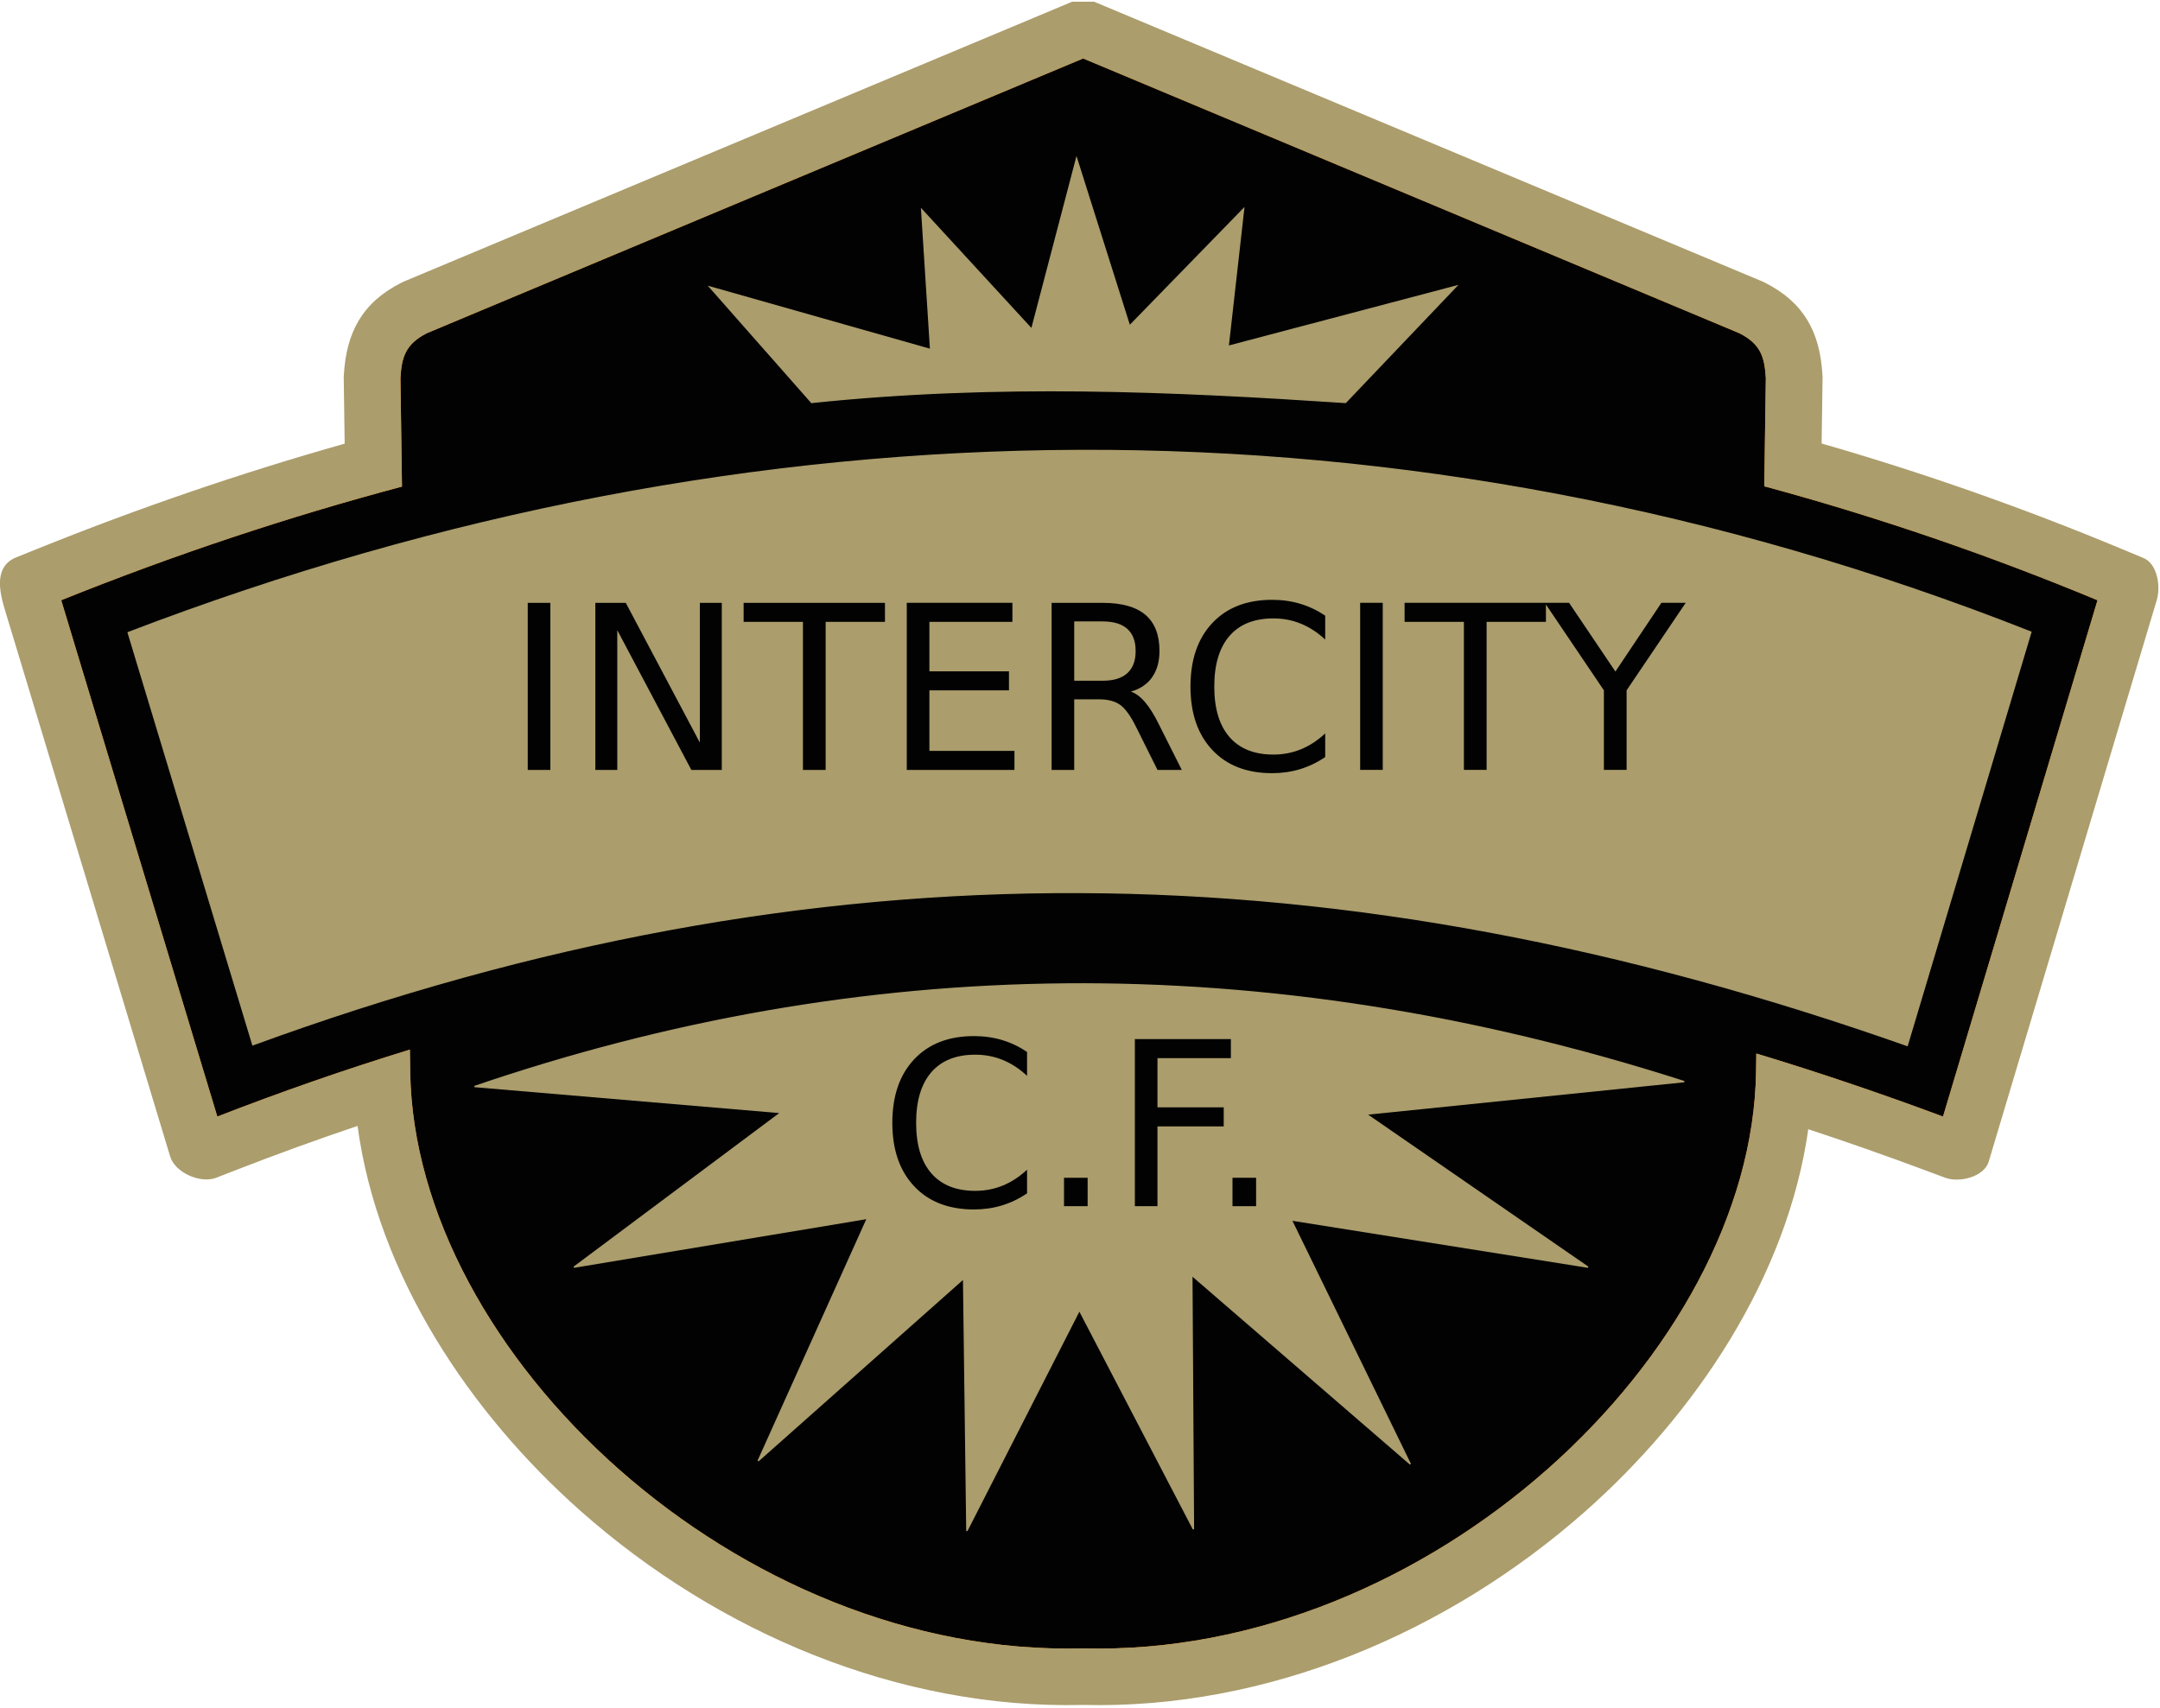 <?xml version="1.0" encoding="UTF-8"?>
<svg id="Layer_2" data-name="Layer 2" xmlns="http://www.w3.org/2000/svg" xmlns:xlink="http://www.w3.org/1999/xlink" viewBox="0 0 706.8 558.96">
  <defs>
    <style>
      .cls-1 {
        clip-path: url(#clippath);
      }

      .cls-2, .cls-3, .cls-4, .cls-5 {
        stroke-width: 0px;
      }

      .cls-2, .cls-6, .cls-7 {
        fill: none;
      }

      .cls-3, .cls-4 {
        fill-rule: evenodd;
      }

      .cls-3, .cls-5 {
        fill: #020202;
      }

      .cls-4 {
        fill: #ab9d6c;
      }

      .cls-6 {
        stroke: #ab9d6c;
      }

      .cls-6, .cls-7 {
        stroke-width: .43px;
      }

      .cls-7 {
        stroke: #f07c00;
      }
    </style>
    <clipPath id="clippath">
      <rect class="cls-2" width="706.8" height="558.96"/>
    </clipPath>
  </defs>
  <g id="Layer_1-2" data-name="Layer 1">
    <g>
      <path class="cls-3" d="m19.77,196.29c37.35-15.03,74.56-27.38,111.55-37.22l-.5-35.32c.4-6.84,1.6-11.27,8.8-14.92L354.43,18.9l214.8,89.94c7.2,3.64,8.4,8.08,8.8,14.92l-.5,35.21c37.18,10.06,73.59,22.56,109.08,37.33l-50.68,169.38c-20.5-7.64-40.83-14.52-61.02-20.63l-.08,5.61c-1.3,92.46-107.5,192.04-220.41,188.98-112.91,3.07-219.1-96.52-220.41-188.98l-.1-6.88c-20.77,6.37-41.73,13.66-62.94,21.9L19.77,196.29Z"/>
      <path class="cls-7" d="m19.77,196.29c37.35-15.03,74.56-27.38,111.55-37.22l-.5-35.32c.4-6.84,1.6-11.27,8.8-14.92L354.43,18.9l214.8,89.94c7.2,3.64,8.4,8.08,8.8,14.92l-.5,35.21c37.18,10.06,73.59,22.56,109.08,37.33l-50.68,169.38c-20.5-7.64-40.83-14.52-61.02-20.63l-.08,5.61c-1.3,92.46-107.5,192.04-220.41,188.98-112.91,3.07-219.1-96.51-220.41-188.98l-.1-6.88c-20.77,6.37-41.73,13.66-62.94,21.9L19.77,196.29Z"/>
      <path class="cls-4" d="m41.94,207.02l40.79,134.89c185.49-67.84,355.93-65.18,541.35.22l40.47-135.27c-203.86-80.51-418.24-78.06-622.61.16h0Z"/>
      <path class="cls-6" d="m41.94,207.02l40.79,134.89c185.49-67.84,355.93-65.18,541.35.22l40.47-135.27c-203.86-80.51-418.24-78.06-622.61.16h0Z"/>
      <g class="cls-1">
        <path class="cls-4" d="m686.62,196.29l-50.68,169.38c-20.5-7.64-40.83-14.52-61.02-20.63l-.08,5.61c-1.3,92.46-107.5,192.04-220.41,188.98-112.91,3.07-219.1-96.52-220.41-188.98l-.1-6.88c-20.77,6.37-41.73,13.66-62.94,21.9L19.77,196.29c37.35-15.03,74.56-27.38,111.55-37.22l-.5-35.32c.4-6.84,1.6-11.27,8.8-14.92L354.43,18.9l214.8,89.94c7.2,3.64,8.4,8.08,8.8,14.92l-.5,35.21c37.18,10.06,73.59,22.56,109.08,37.33h0ZM117.18,368.16c6.49,48.99,36.82,94.23,73.19,126.36,44.73,39.52,103.8,64.7,164.06,63.21,60.26,1.49,119.33-23.69,164.06-63.21,36.09-31.89,66.24-76.69,73.04-125.26,12.78,4.2,25.47,8.66,38.08,13.36l6.95,2.59c4.64,1.73,12.55-.34,13.97-5.09l55-183.79c1.35-4.52.15-11.7-4.23-13.52l-7.7-3.2c-31.9-13.28-64.54-24.75-97.74-34.3l.31-21.94-.04-.66c-.8-13.79-5.91-23.53-18.7-30l-.58-.29L357.98.78h-7.1l-218.86,91.64-.58.29c-12.79,6.46-17.9,16.21-18.71,30l-.04.66.31,21.98c-33.93,9.57-67.31,21.02-100.01,34.18l-7.56,3.04c-6.89,2.77-5.66,10.19-3.67,16.78l51.59,170.64,2.53,8.38c1.58,5.23,9.77,8.8,14.83,6.83l6.83-2.66c13.1-5.09,26.31-9.89,39.63-14.37h0Z"/>
        <path class="cls-6" d="m686.62,196.29l-50.68,169.38c-20.5-7.64-40.83-14.52-61.02-20.63l-.08,5.61c-1.3,92.46-107.5,192.04-220.41,188.98-112.91,3.07-219.1-96.51-220.41-188.98l-.1-6.88c-20.77,6.37-41.73,13.66-62.94,21.9L19.77,196.29c37.35-15.03,74.56-27.38,111.55-37.22l-.5-35.32c.4-6.84,1.6-11.27,8.8-14.92L354.43,18.9l214.8,89.94c7.2,3.64,8.4,8.08,8.8,14.92l-.5,35.21c37.18,10.06,73.59,22.56,109.08,37.33h0ZM117.18,368.16c6.49,48.99,36.82,94.23,73.19,126.35,44.73,39.52,103.8,64.7,164.06,63.21,60.26,1.49,119.33-23.69,164.06-63.21,36.09-31.89,66.24-76.69,73.04-125.26,12.78,4.2,25.47,8.66,38.08,13.36l6.95,2.59c4.64,1.73,12.55-.34,13.97-5.09l55-183.79c1.35-4.52.15-11.7-4.23-13.52l-7.7-3.2c-31.9-13.28-64.54-24.75-97.74-34.3l.31-21.94-.04-.66c-.8-13.79-5.91-23.53-18.7-30l-.58-.29L357.98.78h-7.1l-218.86,91.64-.58.29c-12.79,6.46-17.9,16.21-18.71,30l-.04.66.31,21.98c-33.93,9.57-67.31,21.02-100.01,34.18l-7.56,3.04c-6.89,2.77-5.66,10.19-3.67,16.78l51.59,170.64,2.53,8.38c1.58,5.23,9.77,8.8,14.83,6.83l6.83-2.66c13.1-5.09,26.31-9.89,39.63-14.37h0Z"/>
      </g>
      <path class="cls-4" d="m265.57,131.71l-33.34-37.82,72.29,20.5-2.93-45.8,36.01,39.15,14.67-55.93,17.34,54.86,37.34-38.35-5.07,45.01,74.69-19.71-36.28,38.08c-56.37-3.73-113.54-6.39-174.71,0h0Z"/>
      <path class="cls-6" d="m265.57,131.71l-33.34-37.82,72.29,20.5-2.93-45.8,36.01,39.15,14.67-55.93,17.34,54.86,37.34-38.35-5.07,45.01,74.69-19.71-36.28,38.08c-56.37-3.73-113.54-6.39-174.71,0h0Z"/>
      <path class="cls-4" d="m353.2,428.79l37.32,71.63-.52-83.08,71.49,61.78-38.95-79.89,97.09,15.45-72.55-50.07,104.03-10.65c-138.16-44.31-269.78-41.45-395.84,1.6l100.29,8.52-67.75,50.6,96.02-15.98-35.74,79.36,67.22-59.66,1.07,82.56,36.81-72.17Z"/>
      <path class="cls-6" d="m353.2,428.79l37.32,71.63-.52-83.08,71.49,61.78-38.95-79.89,97.09,15.45-72.55-50.07,104.03-10.65c-138.16-44.31-269.78-41.45-395.84,1.6l100.29,8.52-67.75,50.6,96.02-15.98-35.74,79.36,67.22-59.66,1.07,82.56,36.81-72.17Z"/>
      <path class="cls-5" d="m172.69,251.96h7.4v-54.68h-7.4v54.68h0Zm22.12,0h7.18v-45.74l24.24,45.74h9.96v-54.68h-7.18v45.74l-24.24-45.74h-9.96v54.68h0Zm48.52-48.45h19.41v48.45h7.43v-48.45h19.41v-6.23h-46.25v6.23h0Zm53.39,48.45h35.23v-6.23h-27.83v-19.81h26.04v-6.23h-26.04v-16.19h27.17v-6.23h-34.57v54.68h0Zm80.29-30.36c1.6-2.27,2.4-5.13,2.4-8.57,0-5.27-1.54-9.22-4.61-11.83-3.08-2.61-7.74-3.92-13.99-3.92h-16.7v54.68h7.4v-23.11h8.06c2.93,0,5.24.6,6.94,1.79,1.7,1.2,3.45,3.63,5.26,7.29l6.99,14.03h7.95l-7.51-14.94c-1.51-3.08-3.02-5.49-4.52-7.25s-3.05-2.91-4.63-3.44c3.05-.88,5.38-2.45,6.98-4.72h0Zm-16.2-18.24c3.56,0,6.26.81,8.07,2.44,1.82,1.62,2.73,4.03,2.73,7.23s-.91,5.62-2.73,7.27c-1.82,1.65-4.51,2.47-8.07,2.47h-9.3v-19.41h9.3Z"/>
      <path class="cls-5" d="m425.5,197.59c-2.89-.87-5.98-1.3-9.25-1.3-8.28,0-14.79,2.53-19.56,7.6-4.76,5.07-7.14,11.99-7.14,20.78s2.38,15.68,7.14,20.75c4.76,5.07,11.28,7.6,19.56,7.6,3.22,0,6.28-.44,9.17-1.32s5.63-2.2,8.22-3.96v-7.73c-2.49,2.32-5.15,4.05-7.97,5.2-2.82,1.15-5.82,1.72-8.99,1.72-6.25,0-11.04-1.91-14.36-5.73-3.32-3.82-4.98-9.33-4.98-16.53s1.66-12.75,4.98-16.57c3.32-3.82,8.11-5.73,14.36-5.73,3.17,0,6.17.57,8.99,1.72,2.82,1.15,5.47,2.88,7.97,5.2v-7.8c-2.54-1.73-5.26-3.03-8.15-3.9h0Zm19.57,54.36h7.4v-54.68h-7.4v54.68h0Zm14.54-48.45h19.41v48.45h7.43v-48.45h19.41v-6.23h-46.25v6.23h0Zm65.22,22.41v26.04h7.43v-26.04l19.34-28.64h-7.95l-15.05,22.49-15.16-22.49h-7.95l19.34,28.64h0Z"/>
      <path class="cls-5" d="m327.94,340.36c-2.89-.87-5.98-1.3-9.25-1.3-8.28,0-14.79,2.53-19.56,7.6-4.76,5.07-7.14,11.99-7.14,20.78s2.38,15.68,7.14,20.75c4.76,5.07,11.28,7.6,19.56,7.6,3.22,0,6.28-.44,9.17-1.32s5.63-2.2,8.22-3.96v-7.73c-2.49,2.32-5.15,4.05-7.97,5.2-2.82,1.15-5.82,1.72-8.99,1.72-6.25,0-11.04-1.91-14.36-5.73-3.32-3.82-4.98-9.33-4.98-16.53s1.66-12.75,4.98-16.57c3.32-3.82,8.11-5.73,14.36-5.73,3.17,0,6.17.57,8.99,1.72,2.82,1.15,5.47,2.88,7.97,5.2v-7.8c-2.54-1.73-5.26-3.03-8.15-3.9h0Zm20.23,54.36h7.73v-9.3h-7.73v9.3h0Zm23.18,0h7.4v-26.11h21.68v-6.23h-21.68v-16.11h24.02v-6.23h-31.42v54.68h0Z"/>
      <polygon class="cls-5" points="403.3 394.72 411.03 394.72 411.03 385.42 403.3 385.42 403.3 394.72 403.3 394.72"/>
    </g>
  </g>
</svg>